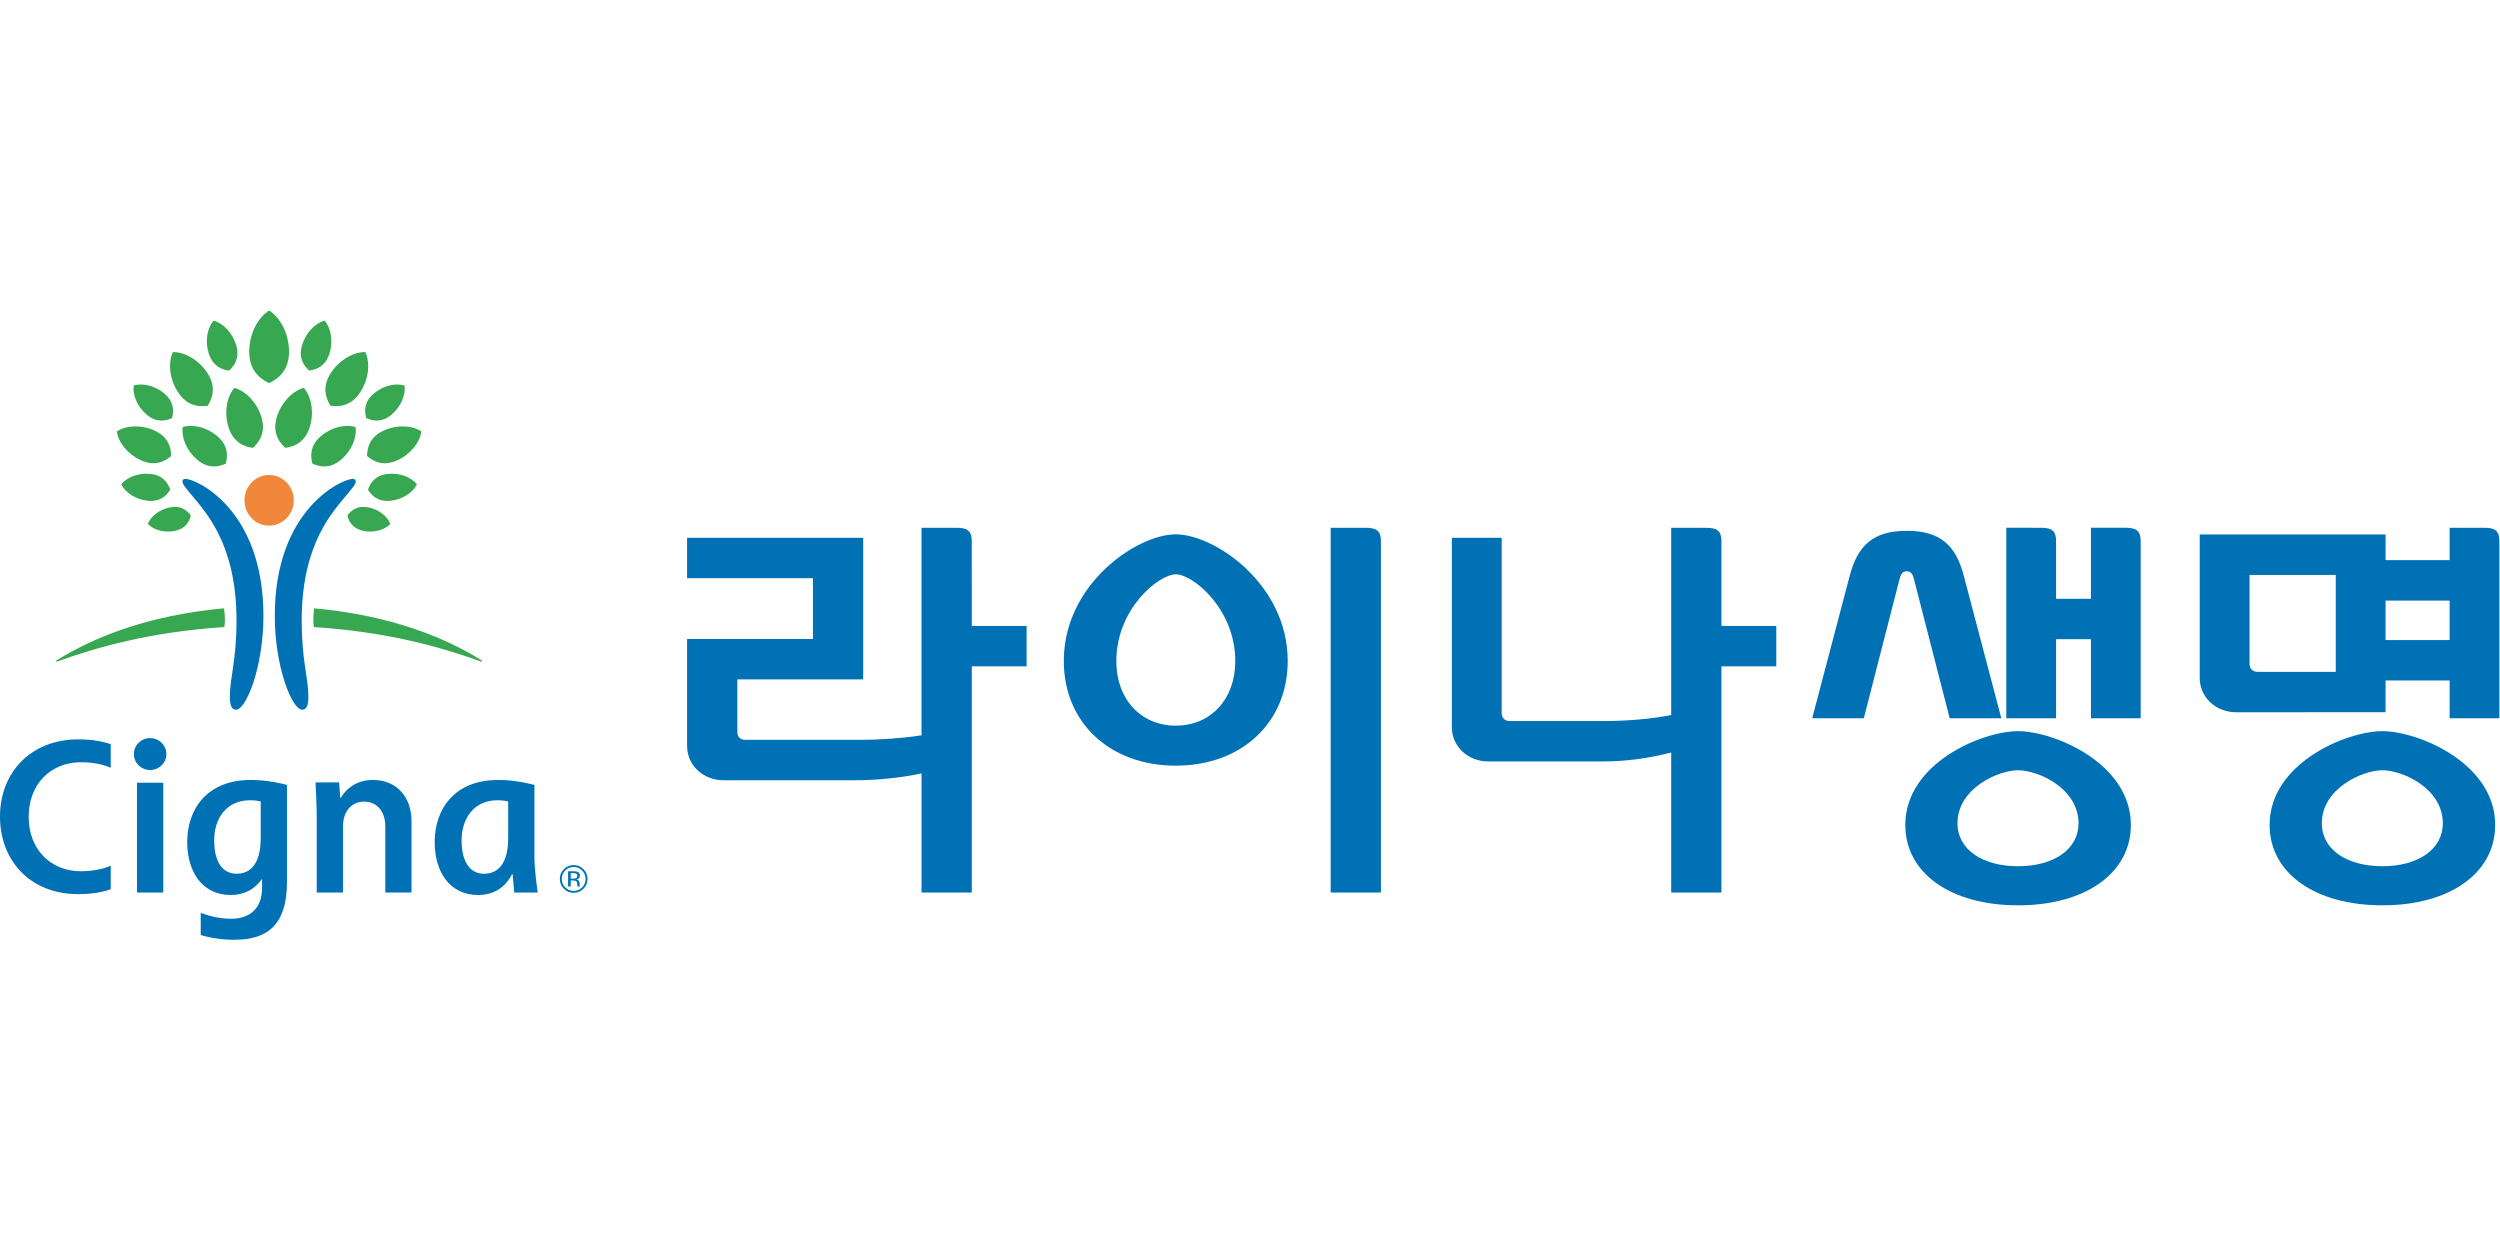 <?xml version="1.0" encoding="UTF-8" standalone="no"?>
<svg
   xmlns:dc="http://purl.org/dc/elements/1.1/"
   xmlns:cc="http://creativecommons.org/ns#"
   xmlns:rdf="http://www.w3.org/1999/02/22-rdf-syntax-ns#"
   xmlns:svg="http://www.w3.org/2000/svg"
   xmlns="http://www.w3.org/2000/svg"
   xmlns:sodipodi="http://sodipodi.sourceforge.net/DTD/sodipodi-0.dtd"
   xmlns:inkscape="http://www.inkscape.org/namespaces/inkscape"
   version="1.1"
   id="svg2"
   xml:space="preserve"
   width="256"
   height="128"
   viewBox="0 0 256 128"
   sodipodi:docname="라이나생명.ai"><defs
     id="defs6"><clipPath
       clipPathUnits="userSpaceOnUse"
       id="clipPath18"><path
         d="M 0,96 H 192 V 0 H 0 Z"
         id="path16" /></clipPath></defs><sodipodi:namedview
     pagecolor="#ffffff"
     bordercolor="#666666"
     borderopacity="1"
     objecttolerance="10"
     gridtolerance="10"
     guidetolerance="10"
     inkscape:pageopacity="0"
     inkscape:pageshadow="2"
     inkscape:window-width="640"
     inkscape:window-height="480"
     id="namedview4" /><g
     id="g10"
     inkscape:groupmode="layer"
     inkscape:label="라이나생명"
     transform="matrix(1.333,0,0,-1.333,0,128)"><g
       id="g12"><g
         id="g14"
         clip-path="url(#clipPath18)"><g
           id="g20"
           transform="translate(27.328,59.054)"><path
             d="m 0,0 v 0 c 0,-0.236 -0.247,-0.499 -0.573,-0.903 -1.109,-1.364 -3.578,-3.786 -3.578,-9.787 0,-3.107 0.512,-4.397 0.512,-5.854 0,-0.66 -0.13,-1.006 -0.474,-1.006 -0.782,0.002 -2.106,3.279 -2.106,7.212 0,8.229 5.191,10.522 5.993,10.522 C -0.069,0.184 0,0.097 0,0 m -13.082,0.184 c 0.799,0 5.99,-2.293 5.99,-10.522 0,-3.933 -1.323,-7.212 -2.106,-7.212 -0.343,0.002 -0.474,0.345 -0.474,1.006 0,1.458 0.512,2.745 0.512,5.854 0,6.003 -2.471,8.423 -3.578,9.787 -0.326,0.405 -0.573,0.665 -0.573,0.902 0,0.099 0.069,0.185 0.229,0.185"
             style="fill:#0071b4;fill-opacity:1;fill-rule:evenodd;stroke:none"
             id="path22" /></g><g
           id="g24"
           transform="translate(18.778,57.59)"><path
             d="M 0,0 C 0,-1.074 0.846,-1.946 1.894,-1.946 2.941,-1.946 3.79,-1.075 3.79,0 3.79,1.077 2.941,1.945 1.894,1.945 0.846,1.946 0,1.076 0,0"
             style="fill:#f0873a;fill-opacity:1;fill-rule:evenodd;stroke:none"
             id="path26" /></g><g
           id="g28"
           transform="translate(20.673,66.593)"><path
             d="M 0,0 V 0 C -0.77,0.362 -1.528,1.025 -1.528,2.411 -1.528,3.734 -0.904,5.006 0,5.577 0.906,5.008 1.529,3.733 1.529,2.411 1.529,1.026 0.771,0.361 0,0 m 16.206,-21.224 v 0 c -2.695,1.659 -6.8,3.382 -12.745,3.927 -0.014,-0.072 -0.063,-0.512 -0.063,-0.933 0,-0.196 0.033,-0.457 0.04,-0.509 5.803,-0.375 9.938,-1.608 12.74,-2.612 0.057,-0.02 0.111,-0.043 0.138,-0.043 0.032,10e-4 0.048,0.019 0.048,0.043 0,0.044 -0.048,0.059 -0.158,0.127 M 3.079,0.961 C 3.685,1.042 4.347,1.34 4.646,2.293 4.925,3.205 4.767,4.216 4.264,4.802 3.52,4.599 2.82,3.856 2.538,2.945 2.243,1.989 2.624,1.372 3.079,0.961 m 4.378,-3.644 c 0.533,-0.248 1.226,-0.351 1.957,0.268 0.701,0.594 1.091,1.493 0.989,2.227 C 9.695,0.034 8.746,-0.205 8.044,-0.798 7.311,-1.419 7.299,-2.116 7.457,-2.683 m 0.138,-5.498 v 0 c 0.186,0.545 0.58,1.103 1.516,1.206 0.893,0.098 1.795,-0.233 2.246,-0.8 -0.319,-0.655 -1.132,-1.167 -2.024,-1.262 -0.934,-0.1 -1.441,0.359 -1.738,0.856 M 6.014,-10.17 v 0 c 0.3,0.413 0.779,0.786 1.601,0.626 0.785,-0.15 1.465,-0.669 1.702,-1.272 -0.441,-0.471 -1.268,-0.695 -2.052,-0.539 -0.824,0.161 -1.132,0.683 -1.251,1.185 m -4.771,5.196 c 0.733,0.097 1.526,0.455 1.882,1.602 0.338,1.093 0.147,2.303 -0.457,3.007 C 1.776,-0.605 0.934,-1.497 0.596,-2.592 0.243,-3.737 0.698,-4.479 1.243,-4.974 m 2.083,-1.21 v 0 c -0.174,0.639 -0.162,1.42 0.662,2.119 0.788,0.67 1.855,0.936 2.652,0.689 C 6.756,-4.203 6.314,-5.214 5.529,-5.881 4.706,-6.578 3.927,-6.463 3.326,-6.184 m 1.389,4.445 v 0 C 4.318,-1.104 4.075,-0.247 4.742,0.777 5.379,1.757 6.449,2.396 7.395,2.384 7.79,1.528 7.643,0.286 7.005,-0.691 6.338,-1.719 5.458,-1.848 4.715,-1.739 m 2.812,-3.859 v 0 c 0.004,0.698 0.246,1.489 1.284,1.959 0.991,0.45 2.153,0.41 2.887,-0.073 C 11.577,-4.583 10.838,-5.482 9.849,-5.93 8.807,-6.397 8.053,-6.058 7.527,-5.598 M -16.364,-21.35 v 0 c 0,-0.025 0.015,-0.044 0.047,-0.044 0.029,10e-4 0.083,0.023 0.139,0.043 2.801,1.004 6.935,2.236 12.739,2.612 0.005,0.052 0.042,0.31 0.042,0.509 0,0.421 -0.049,0.861 -0.064,0.933 -5.946,-0.544 -10.049,-2.27 -12.746,-3.927 -0.11,-0.066 -0.157,-0.085 -0.157,-0.126 M -4.645,2.295 c 0.296,-0.957 0.959,-1.253 1.566,-1.337 0.454,0.414 0.838,1.032 0.542,1.987 -0.283,0.911 -0.983,1.656 -1.73,1.857 -0.5,-0.587 -0.662,-1.597 -0.378,-2.507 m -4.769,-4.709 c 0.733,-0.621 1.42,-0.516 1.958,-0.27 0.155,0.568 0.142,1.265 -0.59,1.886 -0.698,0.591 -1.649,0.833 -2.356,0.61 -0.103,-0.735 0.289,-1.631 0.988,-2.226 m 0.078,-6.621 v 0 c -0.89,0.093 -1.701,0.605 -2.021,1.26 0.452,0.569 1.356,0.898 2.247,0.8 0.935,-0.1 1.329,-0.662 1.515,-1.207 -0.298,-0.495 -0.805,-0.957 -1.741,-0.853 m 2.073,-2.32 v 0 c -0.784,-0.155 -1.61,0.068 -2.055,0.539 0.235,0.604 0.918,1.121 1.702,1.272 0.821,0.162 1.303,-0.213 1.603,-0.627 -0.12,-0.501 -0.429,-1.026 -1.25,-1.184 m 4.139,7.984 c 0.356,-1.148 1.152,-1.506 1.879,-1.603 0.547,0.493 1.002,1.239 0.65,2.382 -0.341,1.094 -1.18,1.987 -2.073,2.227 -0.602,-0.704 -0.795,-1.913 -0.456,-3.006 M -5.53,-5.88 v 0 c -0.785,0.666 -1.225,1.676 -1.108,2.504 0.795,0.247 1.865,-0.021 2.65,-0.689 0.823,-0.699 0.836,-1.481 0.661,-2.12 -0.601,-0.277 -1.378,-0.393 -2.203,0.305 m -1.471,5.189 v 0 c -0.639,0.977 -0.788,2.219 -0.393,3.075 0.942,0.012 2.015,-0.627 2.654,-1.607 0.664,-1.024 0.425,-1.882 0.026,-2.517 -0.744,-0.108 -1.625,0.021 -2.287,1.049 m -2.843,-5.238 c -0.992,0.447 -1.734,1.346 -1.855,2.217 0.733,0.485 1.896,0.522 2.889,0.073 1.038,-0.469 1.278,-1.262 1.284,-1.961 -0.524,-0.456 -1.279,-0.798 -2.318,-0.329"
             style="fill:#38a751;fill-opacity:1;fill-rule:evenodd;stroke:none"
             id="path30" /></g><g
           id="g32"
           transform="translate(24.33,27.461)"><path
             d="M 0,0 V 0 5.833 C 0,6.616 -0.071,8.117 -0.092,8.457 L 1.721,8.459 1.806,7.271 H 1.843 C 2.054,7.603 2.732,8.647 4.314,8.647 6.225,8.649 7.283,7.245 7.283,5.496 V 0 H 5.269 v 5.097 c 0,1.076 -0.598,1.886 -1.626,1.886 -1.058,0 -1.624,-0.858 -1.624,-1.887 V 0 Z m -11.788,8.434 v 0 h -2.019 V 0 h 2.019 z M 16.979,0 V 0 C 16.915,0.471 16.725,1.715 16.725,2.784 V 8.265 C 16.41,8.346 15.265,8.647 13.951,8.647 10.528,8.649 9.062,6.355 9.062,3.878 c 0,-2.279 1.142,-4.069 3.34,-4.069 1.606,0.001 2.325,1.04 2.596,1.592 l 0.054,0.002 c 0.02,-0.262 0.092,-1.157 0.117,-1.404 z m -2.271,4.184 v 0 c 0,-1.935 -0.757,-2.741 -1.851,-2.741 -1.107,10e-4 -1.727,0.936 -1.727,2.577 0,1.679 0.966,3.067 2.739,3.067 0.362,0 0.62,-0.04 0.839,-0.09 z M -15.824,2.061 v 0 c -0.548,-0.254 -1.428,-0.428 -2.279,-0.428 -2.317,0 -4.024,1.66 -4.024,4.186 0,2.511 1.694,4.19 4.024,4.19 1.156,10e-4 1.98,-0.284 2.279,-0.426 v 1.808 c -0.505,0.187 -1.33,0.375 -2.492,0.375 -3.598,10e-4 -6.014,-2.488 -6.014,-5.947 0,-3.268 2.224,-5.943 6.014,-5.943 1.112,0 1.95,0.175 2.492,0.379 z M -4.197,1.013 v 0 -0.633 c 0,-1.721 -1.061,-2.395 -2.379,-2.395 -1.186,0.002 -2.059,0.356 -2.335,0.454 v -1.706 c 0.224,-0.061 1.188,-0.364 2.561,-0.364 2.437,10e-4 4.065,1.006 4.065,4.456 v 7.44 c -0.312,0.081 -1.457,0.382 -2.774,0.382 -3.418,0.002 -4.89,-2.292 -4.89,-4.769 0,-2.279 1.149,-4.069 3.345,-4.069 1.446,0.001 2.144,0.874 2.371,1.202 z m -0.106,3.171 v 0 c 0,-1.935 -0.756,-2.741 -1.851,-2.741 -1.105,10e-4 -1.723,0.936 -1.723,2.577 0,1.679 0.96,3.067 2.737,3.067 0.367,0 0.622,-0.04 0.837,-0.09 z m -9.744,6.453 c 0,-0.678 0.557,-1.225 1.247,-1.225 0.69,0 1.253,0.547 1.253,1.224 0,0.678 -0.563,1.225 -1.253,1.225 -0.69,0.003 -1.247,-0.548 -1.247,-1.224"
             style="fill:#0071b4;fill-opacity:1;fill-rule:evenodd;stroke:none"
             id="path34" /></g><g
           id="g36"
           transform="translate(44.822,27.752)"><path
             d="m 0,0 v 0 c -0.207,-0.209 -0.461,-0.314 -0.755,-0.314 -0.294,0.001 -0.545,0.103 -0.751,0.313 -0.205,0.21 -0.31,0.459 -0.31,0.755 0,0.295 0.107,0.545 0.312,0.752 0.206,0.21 0.458,0.311 0.749,0.311 C -0.461,1.818 -0.207,1.714 0,1.506 0.207,1.3 0.312,1.049 0.312,0.754 0.312,0.46 0.207,0.209 0,0 m -1.401,1.404 c 0.179,0.178 0.394,0.267 0.646,0.267 0.255,0 0.47,-0.088 0.649,-0.268 C 0.073,1.222 0.162,1.006 0.162,0.754 0.162,0.498 0.073,0.281 -0.106,0.1 -0.284,-0.077 -0.5,-0.167 -0.755,-0.168 c -0.254,0 -0.468,0.091 -0.646,0.268 -0.179,0.18 -0.267,0.399 -0.267,0.654 0,0.252 0.088,0.468 0.267,0.65 m 0.626,-0.063 v 0 c 0.145,0 0.253,-0.013 0.319,-0.041 0.121,-0.052 0.182,-0.149 0.182,-0.296 0,-0.105 -0.038,-0.184 -0.115,-0.23 C -0.43,0.746 -0.484,0.729 -0.558,0.717 -0.465,0.704 -0.398,0.664 -0.356,0.601 -0.314,0.539 -0.293,0.48 -0.293,0.422 V 0.337 c 0,-0.027 0,-0.058 0.002,-0.089 0.004,-0.029 0.006,-0.05 0.01,-0.06 l 0.007,-0.014 h -0.191 c -0.002,0.005 -0.002,0.007 -0.003,0.011 0,0.005 -0.003,0.006 -0.003,0.013 l -0.004,0.038 v 0.092 c 0,0.134 -0.036,0.224 -0.111,0.267 -0.044,0.024 -0.121,0.038 -0.231,0.038 h -0.16 V 0.174 H -1.182 V 1.341 Z M -0.552,1.159 C -0.604,1.189 -0.688,1.2 -0.8,1.2 L -0.977,1.201 V 0.779 h 0.184 c 0.088,0 0.155,0.006 0.199,0.024 0.08,0.033 0.121,0.094 0.121,0.184 0,0.085 -0.027,0.14 -0.079,0.172"
             style="fill:#0071b4;fill-opacity:1;fill-rule:evenodd;stroke:none"
             id="path38" /></g><g
           id="g40"
           transform="translate(106.081,27.461)"><path
             d="m 0,0 v 26.983 c 0,0.798 -0.341,1.035 -1.153,1.035 L -3.86,28.019 V 0 Z"
             style="fill:#0071b4;fill-opacity:1;fill-rule:evenodd;stroke:none"
             id="path42" /></g><g
           id="g44"
           transform="translate(132.24,27.461)"><path
             d="M 0,0 V 17.376 H 4.214 V 20.48 H 0 v 6.503 c 0,0.798 -0.341,1.035 -1.153,1.035 l -2.707,10e-4 v -14.38 c -1.383,-0.291 -3.322,-0.467 -5.208,-0.467 h -7.198 c -0.37,0 -0.616,0.242 -0.616,0.604 v 13.472 h -3.829 V 12.704 c 0,-1.479 1.23,-2.635 2.803,-2.635 l 8.84,10e-4 c 1.703,0 3.454,0.234 5.208,0.684 L -3.86,0 Z"
             style="fill:#0071b4;fill-opacity:1;fill-rule:evenodd;stroke:none"
             id="path46" /></g><g
           id="g48"
           transform="translate(90.32,54.977)"><path
             d="m 0,0 v 0 c -2.953,0 -8.599,-3.791 -8.599,-9.732 0,-4.732 3.536,-8.039 8.599,-8.039 5.065,0 8.601,3.307 8.601,8.039 C 8.601,-3.791 2.955,0 0,0 m 4.575,-9.741 c 0,-2.918 -1.88,-4.956 -4.572,-4.956 -2.688,0 -4.568,2.036 -4.568,4.956 0,4.01 3.25,6.668 4.568,6.668 1.319,0.002 4.572,-2.659 4.572,-6.668"
             style="fill:#0071b4;fill-opacity:1;fill-rule:evenodd;stroke:none"
             id="path50" /></g><g
           id="g52"
           transform="translate(183.014,39.857)"><path
             d="m 0,0 v 0 c -2.756,0 -8.664,-2.455 -8.664,-7.207 0,-3.691 3.481,-6.172 8.664,-6.172 5.184,0 8.665,2.481 8.665,6.172 C 8.665,-2.453 2.743,-0.001 0,0 m -0.005,-3.004 c 1.561,0 4.648,-1.388 4.648,-4.081 0,-1.968 -1.867,-3.291 -4.648,-3.291 -2.78,10e-4 -4.649,1.323 -4.649,3.291 0,2.694 3.129,4.08 4.649,4.081"
             style="fill:#0071b4;fill-opacity:1;fill-rule:evenodd;stroke:none"
             id="path54" /></g><g
           id="g56"
           transform="translate(74.653,27.461)"><path
             d="M 0,0 V 17.376 H 4.211 V 20.48 H 0 l -0.002,6.503 c 0,0.798 -0.342,1.035 -1.153,1.035 l -2.708,10e-4 V 12.078 C -5.235,11.86 -6.99,11.73 -8.579,11.73 l -8.849,10e-4 c -0.367,0 -0.582,0.24 -0.582,0.599 v 4.043 h 9.667 v 10.875 h -13.529 v -3.102 h 9.669 v -4.67 h -9.669 v -8.22 c 0,-1.476 1.23,-2.631 2.802,-2.631 h 10.107 c 1.722,0 3.615,0.2 5.1,0.528 l 0,-9.153 z"
             style="fill:#0071b4;fill-opacity:1;fill-rule:evenodd;stroke:none"
             id="path58" /></g><g
           id="g60"
           transform="translate(164.167,40.845)"><path
             d="M 0,0 H -0.013 -3.542 Z"
             style="fill:#0071b4;fill-opacity:1;fill-rule:evenodd;stroke:none"
             id="path62" /></g><g
           id="g64"
           transform="translate(155.026,39.857)"><path
             d="m 0,0 v 0 c -2.757,0 -8.663,-2.455 -8.663,-7.207 0,-3.691 3.48,-6.172 8.663,-6.172 5.184,0 8.666,2.481 8.666,6.172 C 8.666,-2.453 2.745,-0.001 0,0 m -0.003,-3.004 c 1.561,0 4.648,-1.388 4.648,-4.081 0,-1.968 -1.869,-3.291 -4.648,-3.291 -2.781,10e-4 -4.651,1.323 -4.651,3.291 0,2.694 3.129,4.08 4.651,4.081"
             style="fill:#0071b4;fill-opacity:1;fill-rule:evenodd;stroke:none"
             id="path66" /></g><g
           id="g68"
           transform="translate(190.86,55.481)"><path
             d="m 0,0 v 0 h -2.681 v -2.487 h -4.921 v 1.971 H -21.88 v -11.019 c 0,-1.478 1.229,-2.636 2.798,-2.636 l 11.48,0.002 v 2.438 h 4.921 v -2.904 H 1.14 V -1.026 C 1.14,-0.236 0.804,-0.001 0,0 m -11.429,-11.068 v 0 h -6.007 c -0.369,0 -0.615,0.241 -0.615,0.604 v 6.842 h 6.622 z m 3.827,5.475 h 4.92 v -3.034 h -4.92 z"
             style="fill:#0071b4;fill-opacity:1;fill-rule:evenodd;stroke:none"
             id="path70" /></g><g
           id="g72"
           transform="translate(163.303,55.483)"><path
             d="m 0,0 h -2.679 v -5.458 h -2.677 v 4.432 c 0,0.79 -0.338,1.024 -1.143,1.024 L -9.18,0 v -14.635 h 3.824 v 6.071 h 2.677 v -6.071 H 1.142 V -1.026 C 1.142,-0.236 0.805,-0.002 0,0"
             style="fill:#0071b4;fill-opacity:1;fill-rule:evenodd;stroke:none"
             id="path74" /></g><g
           id="g76"
           transform="translate(146.476,52.139)"><path
             d="M 0,0 C 0.351,0 0.471,-0.255 0.576,-0.69 L 3.299,-11.293 H 7.264 L 4.384,-0.355 C 3.778,1.98 2.582,3.108 0.014,3.108 h -0.029 c -2.568,0 -3.762,-1.13 -4.37,-3.463 l -2.879,-10.938 h 3.965 l 2.722,10.605 C -0.47,-0.255 -0.351,-0.001 0,0"
             style="fill:#0071b4;fill-opacity:1;fill-rule:evenodd;stroke:none"
             id="path78" /></g></g></g></g></svg>
